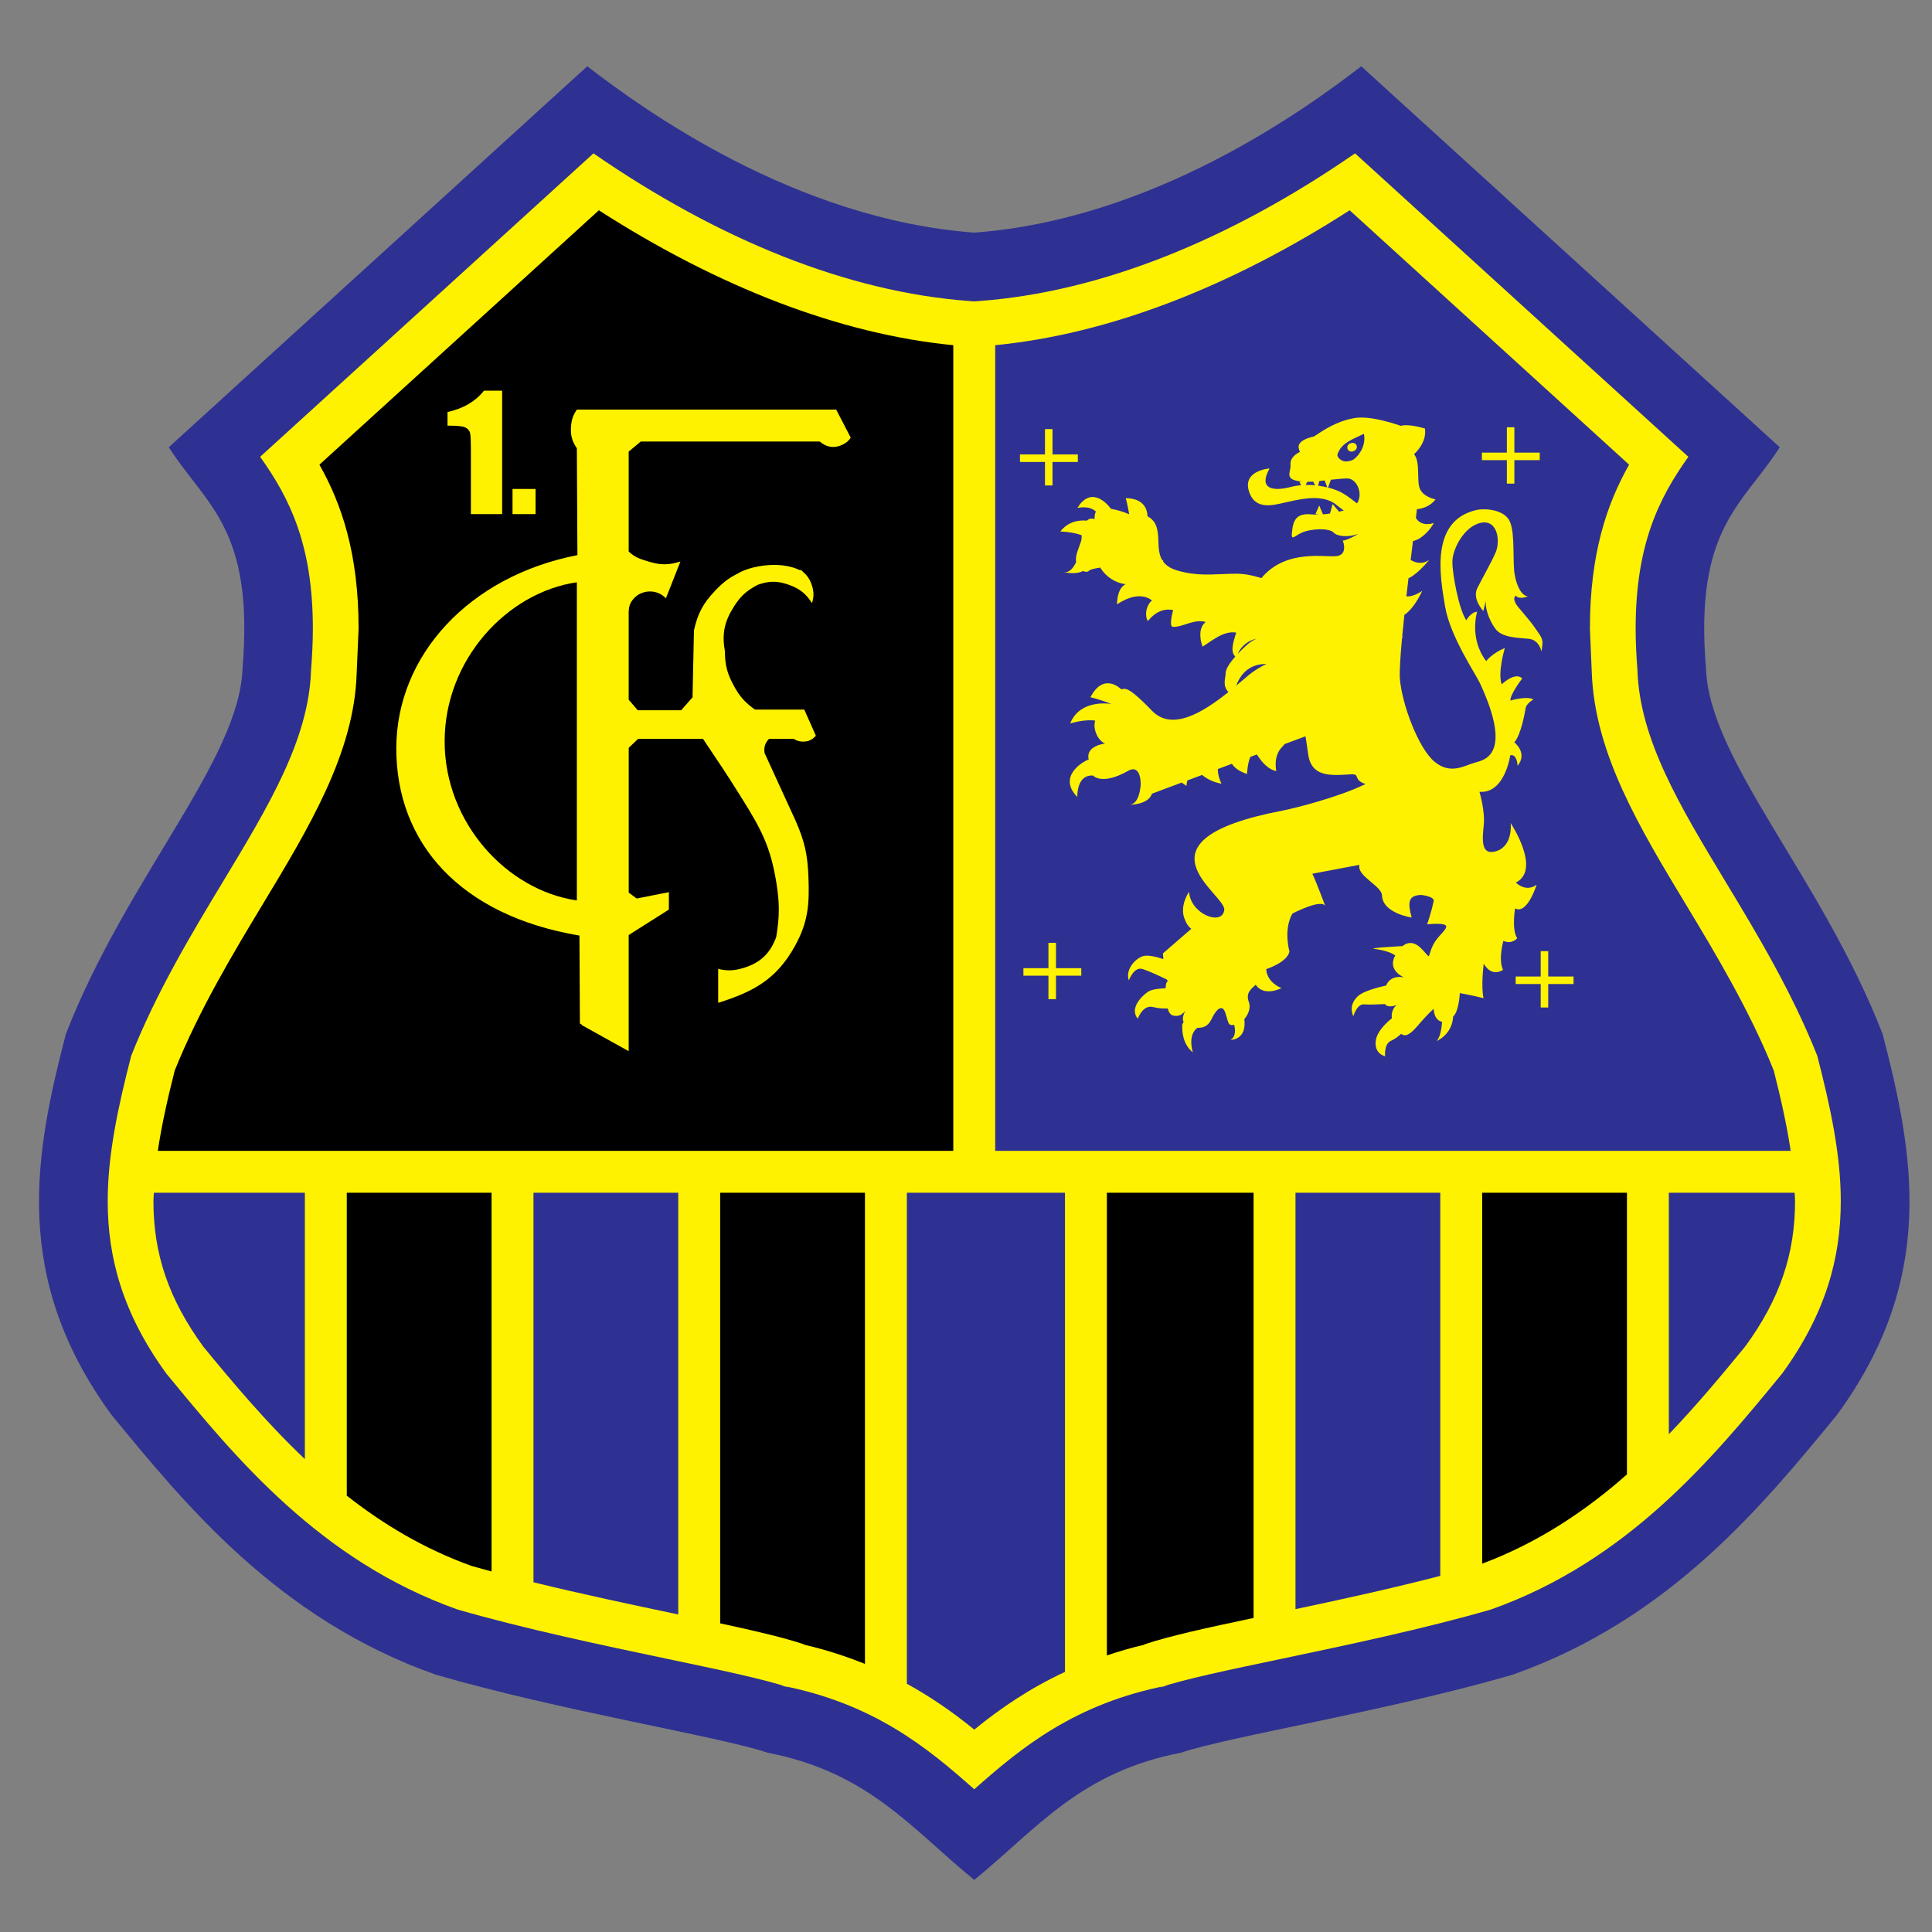 <?xml version="1.0" encoding="iso-8859-1"?>
<!-- Generator: Adobe Illustrator 24.0.1, SVG Export Plug-In . SVG Version: 6.00 Build 0)  -->
<svg version="1.1" id="Layer_1" xmlns="http://www.w3.org/2000/svg" xmlns:xlink="http://www.w3.org/1999/xlink" x="0px" y="0px"
	 viewBox="0 0 600 600" style="enable-background:new 0 0 600 600;" xml:space="preserve">
<rect x="0" y="0" width="600" height="600" fill="#808080" stroke="none"/>
<path style="fill:#2E3192;" d="M552.716,138.894c-11.494,17.99-26.515,25.072-22.919,68.513
	c0.873,28.665,35.857,64.845,54.866,113.708c9.599,37.021,17.099,75.489-14.142,118.253
	c-22.465,27.316-51.582,63.409-100.774,80.728c-38.415,11.19-87.976,19.151-103.055,24.237
	c-31.287,6.049-44.563,23.52-64.129,39.493c-19.558-15.973-32.835-33.444-64.127-39.493c-15.078-5.085-64.642-13.046-103.058-24.237
	c-49.2-17.319-78.304-53.412-100.773-80.728c-31.242-42.764-23.741-81.232-14.151-118.253
	c19.023-48.863,54.011-85.044,54.875-113.708c3.592-43.441-11.417-50.523-22.912-68.513L182.384,20.581
	c17.442,13.456,64.552,47.547,120.178,51.664c55.633-4.116,102.739-38.207,120.187-51.664L552.716,138.894z"/>
<path style="fill:#FFF200;" d="M304.135,93.486l-1.573,0.115l-1.575-0.115c-37.831-2.805-77.82-19.019-116.682-45.855
	c-17.891,16.288-83.573,76.08-103.518,94.233c9.209,12.899,16.375,27.392,16.375,53.335c0,4.017-0.209,8.376-0.563,12.977
	c-0.696,21.48-13.12,42.077-27.52,65.916c-9.684,16.03-20.58,34.211-28.342,53.823c-4.06,15.829-7.286,30.61-7.286,45.121
	c0,17.658,4.717,34.978,18.203,53.531c0.25,0.306,0.503,0.611,0.503,0.611c21.094,25.652,47.35,57.543,89.905,72.66
	c20.628,5.973,45.097,11.118,64.822,15.264c17.065,3.581,30.544,6.406,38.354,9.043l-2.761-0.724
	c28.875,5.574,45.617,19.416,60.084,32.256c14.477-12.832,31.218-26.682,60.088-32.256l-2.758,0.724
	c7.806-2.636,21.285-5.462,38.351-9.043c19.722-4.146,44.196-9.291,64.819-15.264c42.569-15.117,68.825-47.021,89.93-72.698
	c0,0,0.235-0.291,0.473-0.574c13.49-18.539,18.207-35.874,18.207-53.523c0-14.52-3.231-29.3-7.295-45.136
	c-7.763-19.613-18.649-37.794-28.343-53.831c-14.392-23.833-26.808-44.426-27.509-65.9c-0.354-4.593-0.562-8.948-0.562-12.963
	c0-25.955,7.169-40.448,16.369-53.35c-19.935-18.153-85.61-77.945-103.505-94.233C381.967,74.467,341.968,90.682,304.135,93.486z"/>
<path d="M141.638,357.401h154.417V213.635v-106.43c-35.198-3.427-72.944-18.028-110.073-41.899
	c-12.021,10.944-54.341,49.468-54.341,49.468s-21.518,19.589-32.447,29.536c6.872,12.143,12.171,27.554,12.171,50.89l-0.607,14.064
	c-0.784,24.582-14.743,47.696-29.528,72.164c-8.718,14.446-19.496,32.396-26.969,51.044c-2.316,9.096-4.102,17.243-5.25,24.931
	H141.638z"/>
<path style="fill:#2E3192;" d="M94.683,370.41H47.784c-0.022,0.873-0.133,1.776-0.133,2.626c0,16.509,4.775,30.445,15.489,45.183
	c9.156,11.114,19.433,23.45,31.543,34.93V370.41z"/>
<path style="fill:#2E3192;" d="M402.323,370.41v129.324c14.221-3.001,30.13-6.476,44.968-10.332V370.41H402.323z"/>
<path style="fill:#2E3192;" d="M309.067,213.635v143.767h247.046c-1.153-7.68-2.939-15.835-5.253-24.931
	c-7.492-18.68-18.264-36.622-26.975-51.055c-14.771-24.46-28.728-47.573-29.551-72.769c0-0.2-0.571-13.433-0.571-13.433
	c0-23.345,5.299-38.76,12.166-50.906c-13.569-12.352-74.573-67.888-86.779-79.004c-37.131,23.867-74.872,38.47-110.083,41.899
	V213.635z"/>
<path d="M460.303,370.41v115.201c17.618-6.599,32.308-16.544,44.963-27.72V370.41H460.303z"/>
<path style="fill:#2E3192;" d="M210.639,370.41h-44.964v120.983c15.072,3.689,30.721,6.995,44.128,9.818
	c0.29,0.055,0.552,0.111,0.835,0.171V370.41z"/>
<path d="M389.31,502.47V370.41h-45.561v143.693c3.696-1.234,7.518-2.371,11.632-3.325l-0.025-0.087
	C362.948,508.128,374.63,505.561,389.31,502.47z"/>
<path d="M152.66,370.41h-11.022h-33.943v94.082c11.25,8.833,24.009,16.543,38.841,21.852c1.999,0.572,4.057,1.138,6.123,1.694
	V370.41z"/>
<path style="fill:#2E3192;" d="M518.272,370.41v75.009c8.807-9.173,16.611-18.609,23.753-27.296
	c10.662-14.629,15.445-28.566,15.445-45.078c0-0.858-0.109-1.762-0.137-2.634H518.272z"/>
<path style="fill:#2E3192;" d="M330.737,370.41h-49.102v151.025v1.468c7.805,4.299,14.673,9.146,20.93,14.247
	c8.124-6.623,17.232-12.841,28.172-17.927V370.41z"/>
<path d="M268.619,516.748V370.41h-44.967v133.732c11.037,2.378,19.949,4.475,26.122,6.55l-0.022,0.087
	C256.635,512.369,262.848,514.424,268.619,516.748z"/>
<path style="fill:none;stroke:#FFF200;stroke-width:2.334;stroke-miterlimit:3.864;" d="M316.758,142.301h17.973 M325.695,133.263
	v17.498 M460.205,141.731h17.973 M469.135,132.695v17.496 M470.706,304.433h17.975 M479.646,295.391v17.494 M317.829,301.842h17.975
	 M326.772,292.807v17.491"/>
<path style="fill:#FFF200;stroke:#000000;stroke-width:0.778;stroke-miterlimit:3.864;" d="M156.335,120.937v39.12h-10.484v-19.593
	c0-3.259-0.078-5.216-0.235-5.876c-0.156-0.657-0.585-1.156-1.29-1.496c-0.701-0.336-2.267-0.508-4.698-0.508h-1.04v-4.921
	c5.064-1.087,8.907-3.333,11.537-6.726H156.335z"/>
<path style="fill:#FFF200;stroke:#000000;stroke-width:0.778;stroke-miterlimit:3.864;" d="M166.712,151.459v8.598h-7.93v-8.598
	H166.712z"/>
<path style="fill:#FFF200;" d="M195.255,276.901v-44.666l2.927-2.777h20.146c5.03,7.511,7.248,10.754,12.13,18.568
	c5.888,9.43,8.806,14.87,10.608,25.839c1.073,6.594,1.073,10.53,0,17.13c-1.887,5.145-4.979,8.05-10.22,9.623
	c-2.923,0.878-4.834,0.944-7.812,0.292v10.518c11.204-3.478,18.218-7.496,23.822-17.603c4.164-7.521,4.552-13.048,4.206-21.644
	c-0.269-6.842-1.179-10.845-3.907-17.126l-9.695-21.16c-0.311-1.778,0.182-3.263,1.368-4.437h7.681
	c0.682,0.448,1.391,0.753,2.364,0.828c1.887,0.164,3.251-0.38,4.503-1.8l-3.602-8.118h-15.323c-3.17-2.275-4.755-4.071-6.615-7.51
	c-2.017-3.722-2.674-6.282-2.704-10.515c-0.959-5.41-0.22-9.179,2.704-13.821c2.122-3.375,3.983-5.075,7.517-6.917
	c3.528-1.252,6.085-1.252,9.617,0c3.376,1.207,5.267,2.699,7.209,5.708c0.605-2.02,0.605-3.386,0-5.409
	c-0.38-1.276-0.904-2.207-1.572-3.058c-0.262-0.369-0.601-0.72-1.041-1.046c-0.25-0.228-0.394-0.47-0.693-0.699l-0.638-0.1
	c-1.968-0.956-4.753-1.559-7.867-1.559c-4.17,0-8.892,1.151-11.386,2.755c-2.623,1.29-4.505,2.745-6.852,5.212
	c-3.758,3.949-5.402,7.009-6.614,12.327l-0.441,20.82l-3.549,4.027h-13.46l-2.824-3.286v-26.975
	c0.027-1.895,0.355-3.122,1.636-4.505c2.634-2.844,7.295-2.844,9.923,0l4.505-11.429c-3.688,1.145-6.22,1.145-9.915,0
	c-2.71-0.834-4.049-1.185-6.149-3.095v-31.036l3.752-3.133h55.589c2.137,1.869,4.687,2.19,7.219,0.904
	c1.108-0.56,1.697-1.078,2.397-2.103l-4.508-8.718h-80.542c-1.185,1.752-1.622,3.006-1.8,5.112c-0.231,2.777,0.242,4.601,1.8,6.917
	l0.176,33.162c-33.536,6.529-56.25,31.085-56.25,60.057c0,29.341,19.825,51.873,56.873,58.094l0.144,27.321l0.58,0.316
	c-0.004,0.056-0.016,0.097-0.023,0.153l14.593,8.113v-36.066l12.473-7.905l0.012-5.414l-9.993,1.976l-2.492-1.846"/>
<path style="fill:#FFF200;" d="M464.506,195.4c2.136,2.698,7.017,2.65,10.246,2.987c3.336,0.318,3.982,3.978,3.982,3.978
	c0.512-3.701,0.512-3.701-1.38-6.453c-1.912-2.828-3.184-4.171-5.631-7.107c-2.508-2.916-1.006-3.811-1.006-3.811
	c1.193,1.357,3.785,0.204,3.785,0.204c-1.775-0.133-3.375-2.717-4.075-6.606c-0.768-3.871,0.179-12.506-1.469-16.485
	c-1.607-3.908-7.777-4.336-10.526-3.698c-14.385,3.353-11.206,20.689-9.627,30.064c1.641,9.351,9.474,20.79,10.835,23.747
	c10.172,22.013,1.574,23.771-1.533,24.603c-3.105,0.815-7.577,3.952-12.617-0.283c-4.977-4.136-10.109-17.805-10.742-25.762
	c-0.158-2.177,0.148-6.894,0.676-12.696c0.111-0.127,0.208-0.238,0.317-0.372c0,0-0.108,0-0.277-0.004
	c0.194-2.136,0.421-4.415,0.679-6.771c3.191-2.059,5.532-7.436,5.532-7.436s-2.781,2.007-4.906,1.677
	c0.212-1.877,0.428-3.764,0.655-5.629c0.119-0.047,0.217-0.074,0.34-0.127c3.023-1.607,6.13-5.619,6.13-5.619
	s-2.322,2.171-5.794,0.101c0.234-2.036,0.485-4.007,0.703-5.859c0.766-0.191,1.567-0.502,2.348-1.024
	c2.93-2.028,4.13-4.622,4.13-4.622s-3.676,1.505-5.574-1.548c0.123-1.009,0.242-1.911,0.332-2.704
	c1.499-0.162,4.035-0.77,5.768-3.063c0,0-3.548-0.645-4.742-3.062c-1.287-2.386,0.192-8.355-1.914-10.98c0,0,4.08-3.479,3.372-7.953
	c0,0-4.839-1.558-7.527-0.843c0,0-9.308-3.439-14.585-2.367c-5.315,0.954-9.156,3.576-12.389,5.69c0,0-5.296,0.947-4.689,3.632
	c0.143,0.582,0.267,0.924,0.379,1.142c-1.042,0.506-3.095,1.776-2.928,3.862c0.264,2.378-2.399,4.902,3.702,5.347l-0.952,0.063
	l0.53,1.074c-0.983,0.085-1.976,0.226-2.934,0.48c-6.003,1.599-10.384,0.6-6.85-5.686c0,0-8.154,0.577-6.504,6.744
	c1.615,6.051,6.974,4.855,10.899,3.923c3.841-0.801,11.603-3.098,16.153,0.477c1.167,0.942,1.957,1.527,2.497,1.901
	c-0.466,0.142-0.958,0.273-1.458,0.392l-2.009-2.379l-0.806,2.935c-0.75,0.116-1.483,0.2-2.197,0.265l-1.158-2.771l-1.177,2.7
	l1.136,0.143c-0.846,0.029-1.622,0.014-2.286-0.064c-4.128-0.376-5.708,1.064-6.104,5.273c-0.406,3.288,0.639,1.416,3.342,0.245
	c2.732-1.071,8.183-1.383,9.611,0.17c1.068,1.127,4.401,1.555,7.625,0.362c-1.704,1.003-3.563,1.938-4.831,2.08
	c0,0,1.741,4.31-1.857,4.817c-3.192,0.538-15.679-2.442-23.417,6.827c-2.55-0.774-5.026-1.323-7.658-1.35
	c-5.389,0-10.736,0.789-16.124-0.424c-2.624-0.544-5.279-1.253-6.808-3.483c0.208-0.108,0.142-0.232-0.242-0.362
	c-0.254-0.448-0.478-0.928-0.657-1.496c-0.876-2.971-0.071-6.219-1.249-9.221c-0.492-1.282-1.454-2.222-2.628-2.849
	c-0.091-2.274-1.187-5.544-6.762-5.629c0,0,0.53,1.782,1.064,5c-1.61-0.724-3.725-1.369-5.638-1.687
	c-1.969-2.598-6.51-6.636-10.456-0.264c0,0,3.737-0.929,5.753,1.124c-0.356,0.644-0.413,1.464-0.428,2.354
	c-1.003-0.402-1.774-0.11-2.381,0.448c-2.709-0.229-5.871,0.358-8.246,3.385c0,0,3.527,0.016,6.663,1.153
	c-0.016,0.779-0.048,1.537-0.295,2.119c-0.638,2.043-1.802,4.119-1.439,6.208c-0.57,1.252-1.846,3.441-3.792,3.134
	c0,0,3.534,0.904,5.921-0.356c0.718,0.327,1.448,0.374,1.834-0.073c0.361-0.397,1.749-0.725,3.639-1
	c-0.011,0.053-0.026,0.097-0.049,0.15c1.734,2.725,4.662,4.686,7.849,5.013c-2.162,1.004-2.631,3.945-2.728,6.268
	c3.189-2.117,7.584-3.774,10.883-1.215c-1.8,1.483-2.37,4.531-1.308,6.413c2.1-2.561,4.72-4.074,7.869-3.415
	c-0.477,1.835-1.193,5.209-0.043,5.209c3.196,0.103,6.436-2.563,10.173-1.511c-2.212,1.655-1.91,5.13-0.994,7.666
	c3.182-2.009,6.56-4.992,10.441-4.375c-0.596,2.251-2.079,5.656-0.283,7.452c-1.687,1.925-2.946,3.828-2.975,5.062
	c-0.012,1.792-1.107,3.81,0.84,5.962c-7.78,6.224-17.436,12.304-23.733,5.788c-8.197-8.494-8.41-6.578-9.58-6.678
	c0,0-5.368-5.507-9.527,2.501c0,0,2.421,0.494,6.391,2.037c0,0.008,0,0.019,0,0.03c-1.204-0.183-9.777-1.211-12.674,6.063
	c0,0,3.467-1.114,6.824-0.98c0.338,0.011,0.637,0.066,0.944,0.126c-0.849,2.533,0.83,6.212,3.064,7.093c0,0-6.151,0.649-5.081,4.941
	c-1.742,0.611-9.792,5.231-3.546,11.663c0,0-0.324-7.029,4.881-6.655c0.085,0.275,0.03,0,0.03,0s2.663,3.154,10.802-1.429
	c4.235-2.454,4.195,4.46,3.806,5.601c0,0-0.48,4.631-3.195,4.87c0,0,5.683,0.097,6.875-3.426l9.202-3.438
	c0.464,0.339,0.949,0.678,1.497,1.024c0,0,0.033-0.713,0.291-1.692l4.577-1.712c1.284,1.081,3.196,2.219,6.012,2.725
	c0,0-1.153-2.178-1.137-4.549l4.365-1.637c0.708,1.111,2.056,2.274,4.702,3.176c0,0,0.116-3.134,1.018-5.309l2.046-0.764
	c1.025,1.643,3.203,4.646,6.029,5.152c0,0-1.082-4.537,1.765-7.427c0.29-0.294,0.555-0.615,0.808-0.943l6.493-2.424
	c0.354,2.205,0.631,4.083,0.797,5.366c0.941,7.257,6.697,6.86,12.868,6.473c3.855-0.318,0.629,1.464,4.963,2.999
	c-8.311,4.075-21.977,7.513-25.784,8.247c-48.483,9.284-17.495,25.953-18.069,30.834c-0.604,5.132-10.497,1.322-10.94-5.617
	c0,0-2.8,3.938-1.558,7.931c0.593,1.741,1.335,2.901,2.259,3.556l-8.807,7.63l0.133,1.786c-1.741-0.583-4.589-1.386-6.207-0.955
	c-2.496,0.665-5.699,4.243-4.504,7.568c0,0,1.532-4.396,4.284-3.535c1.775,0.558,5.212,2.142,7.415,3.204
	c0.141,0.194,0.296,0.403,0.482,0.615c0,0-0.703-0.253-0.773,2.143c-1.719,0.056-4.269,0.276-5.488,1.111
	c-1.918,1.316-5.825,5.086-3.164,8.36c0,0,1.541-4.396,4.681-3.647c1.793,0.458,3.515,0.506,4.623,0.458
	c0.574,2.092,1.463,2.383,3.03,2.285c1.034-0.104,1.866-0.831,2.447-1.534c-0.566,1.035-1.081,2.445-0.525,3.492
	c-0.291,0.34-0.474,0.736-0.451,1.186c0.032,1.927,0.118,5.545,3.306,8.221c0,0-1.767-5.291,1.421-7.655
	c2.016,0.119,3.46-0.74,4.355-2.639c1.203-2.605,3.258-5.202,4.332-1.957c1.006,3.049,0.761,4.057,2.733,3.684
	c0.339,1.379,0.593,3.654-1.119,4.649c0,0,5.075,0.184,4.267-6.445c1.348-1.511,2.05-3.681,1.397-5.304
	c-0.92-2.601,0.29-3.723,2.158-5.361c0,0,1.946,3.806,7.999,1.063c0,0-4.527-1.644-4.763-5.902c0,0,6.525-2.077,7.228-5.463
	c0,0-1.958-6.696,0.904-11.786c0,0,9.624-5.059,10.317-2.065c0,0-2.864-7.737-4.124-10.317l14.646-2.76
	c-0.963,3.469,6.939,6.496,7.003,9.547c0.216,5.518,9.201,6.816,9.201,6.816c-1.275-4.718-1.059-6.792,2.734-7.01
	c0.552-0.032,4.396,0.527,4.1,1.909c-0.856,4.006-2.039,7.195-2.039,7.195c10.854-0.847,3.902,2.19,1.909,6.362
	c-2.04,4.071-0.412,4.69-3.382,1.499c-2.158-2.316-4.265-2.688-6.234-1.011l0.016-0.064c0,0-12.174,0.626-8.174,0.924
	c0.9,0.138,4.147,0.637,5.971,1.955c-2.609,4.671,2.648,6.793,2.648,6.793c-2.697-0.403-4.52,0.402-5.507,2.573
	c-2.689,0.596-7.015,1.741-8.65,3.236c-2.451,2.255-2.261,4.481-1.51,6.325c0,0,1.025-3.8,3.284-3.715
	c1.406,0.146,4.493,0.013,6.525-0.096c1.171,1.544,4.109,0.108,4.109,0.108c-1.025,0.279-2.251,2.061-1.954,4.313
	c-1.707,1.372-4.616,4.075-4.993,6.98c-0.526,4.128,2.92,4.799,2.92,4.799s-0.469-3.855,1.856-4.817
	c1.313-0.597,2.378-1.458,3.094-2.136c1.333,0.983,2.641,0.362,5.088-2.44c3.5-4.111,5.041-5.319,5.041-5.319
	c0.151,3.404,2.08,3.944,2.604,4.031c-0.151,2.018-0.596,4.949-1.774,5.987c0,0,4.877-1.897,5.202-7.625
	c0.016-0.014,0.025-0.014,0.033-0.03c1.831-1.729,2.032-7.253,2.032-7.253c2.663,0.433,7.382,1.563,7.382,1.563
	c-0.863-3.75,0.056-10.713,0.056-10.713c2.524,4.452,5.979,1.935,5.979,1.935c-1.542-3.459,0.135-9.025,0.135-9.025
	c2.526,1.252,4.286-0.799,4.286-0.799c-1.801-2.71-0.671-9.269-0.671-9.269c3.777,2.073,6.696-7.356,6.696-7.356
	c-3.46,2.508-6.439-0.672-6.439-0.672c7.985-4.064-1.622-18.466-1.622-18.466s0.831,6.837-4.259,8.649
	c-5.145,1.71-4.549-3.572-4.106-8.017c0.46-4.444-1.329-10.344-1.329-10.344c7.904,0.631,9.565-11.349,9.565-11.349
	c2.179-0.515,2.275,3.285,2.275,3.285c3.261-4.03-1.025-7.319-1.025-7.319c2.011-2.106,3.3-9.182,3.517-10.56
	c0.186-1.449,2.419-2.748,2.419-2.748c-2.04-1.159-7.128,0.344-7.128,0.344c-0.172-1.91,3.669-6.854,3.669-6.854
	c-2.256-2.208-6.388,1.824-6.388,1.824c-1.324-3.741,0.984-11.294,0.984-11.294c-4.104,1.733-5.808,4.086-5.808,4.086
	c-5.397-7.164-2.802-15.347-2.802-15.347c-2.04,0.163-3.356,2.657-3.356,2.657c-2.204-2.989-4.467-14.619-4.324-18.467
	c0.138-3.856,3.77-10.858,8.983-11.839c5.24-0.905,5.887,5.952,4.443,9.249c-1.447,3.299-4.004,7.713-5.689,11.064
	c-1.693,3.356,1.871,7.123,1.871,7.123l0.956-3.968C460.818,188.08,462.369,192.63,464.506,195.4z M405.468,150.594l0.517-0.947
	l0.234-0.037c0.25,0.003,0.443,0.014,0.712,0.014c0.216-0.007,0.523-0.025,0.887-0.052l0.586,1.137
	C407.454,150.612,406.469,150.571,405.468,150.594z M390.15,198.361c-0.944,0.484-1.734,0.955-2.291,1.405
	c-1.178,0.985-2.39,2.141-3.493,3.32C385.501,200.531,387.692,198.951,390.15,198.361z M387.902,209.573
	c-1.207,1.014-2.56,2.169-3.995,3.371c0.965-2.603,3.024-5.888,7.399-6.59c0.756-0.114,1.4-0.179,1.998-0.209
	C391.047,207.343,389.156,208.517,387.902,209.573z M409.36,150.833l0.369-1.452c0.33-0.043,0.663-0.074,1.038-0.114l0.639-0.042
	l0.769,2.129C411.301,151.137,410.35,150.966,409.36,150.833z M421.443,156.335c-1.011-0.734-2.581-2.087-4.56-3.222
	c-0.925-0.558-2.525-1.207-4.46-1.707l0.909-2.426c1.962-0.211,3.898-0.389,5.149-0.389
	C421.321,148.621,423.453,153.257,421.443,156.335z"/>
<path style="fill:#2E3192;" d="M415.361,141.112c-0.22,0.856,1.133,2.091,2.435,2.203c0.943-0.031,1.97-0.191,2.696-0.727
	c2.256-1.731,3.739-4.974,3.057-7.863C420.321,136.373,416.618,137.36,415.361,141.112L415.361,141.112z"/>
<path style="fill:#FFF200;" d="M420.141,140.179c0.899-0.237,1.388-0.927,1.205-1.685c-0.179-0.749-0.901-1.126-1.801-0.879
	c-0.79,0.205-1.271,0.901-1.096,1.656C418.621,140.02,419.351,140.396,420.141,140.179L420.141,140.179z"/>
<path d="M179.151,180.833c-21.66,3.125-41.063,24.028-41.063,49.405c0,25.371,19.402,46.283,41.063,49.402V180.833z"/>
</svg>
